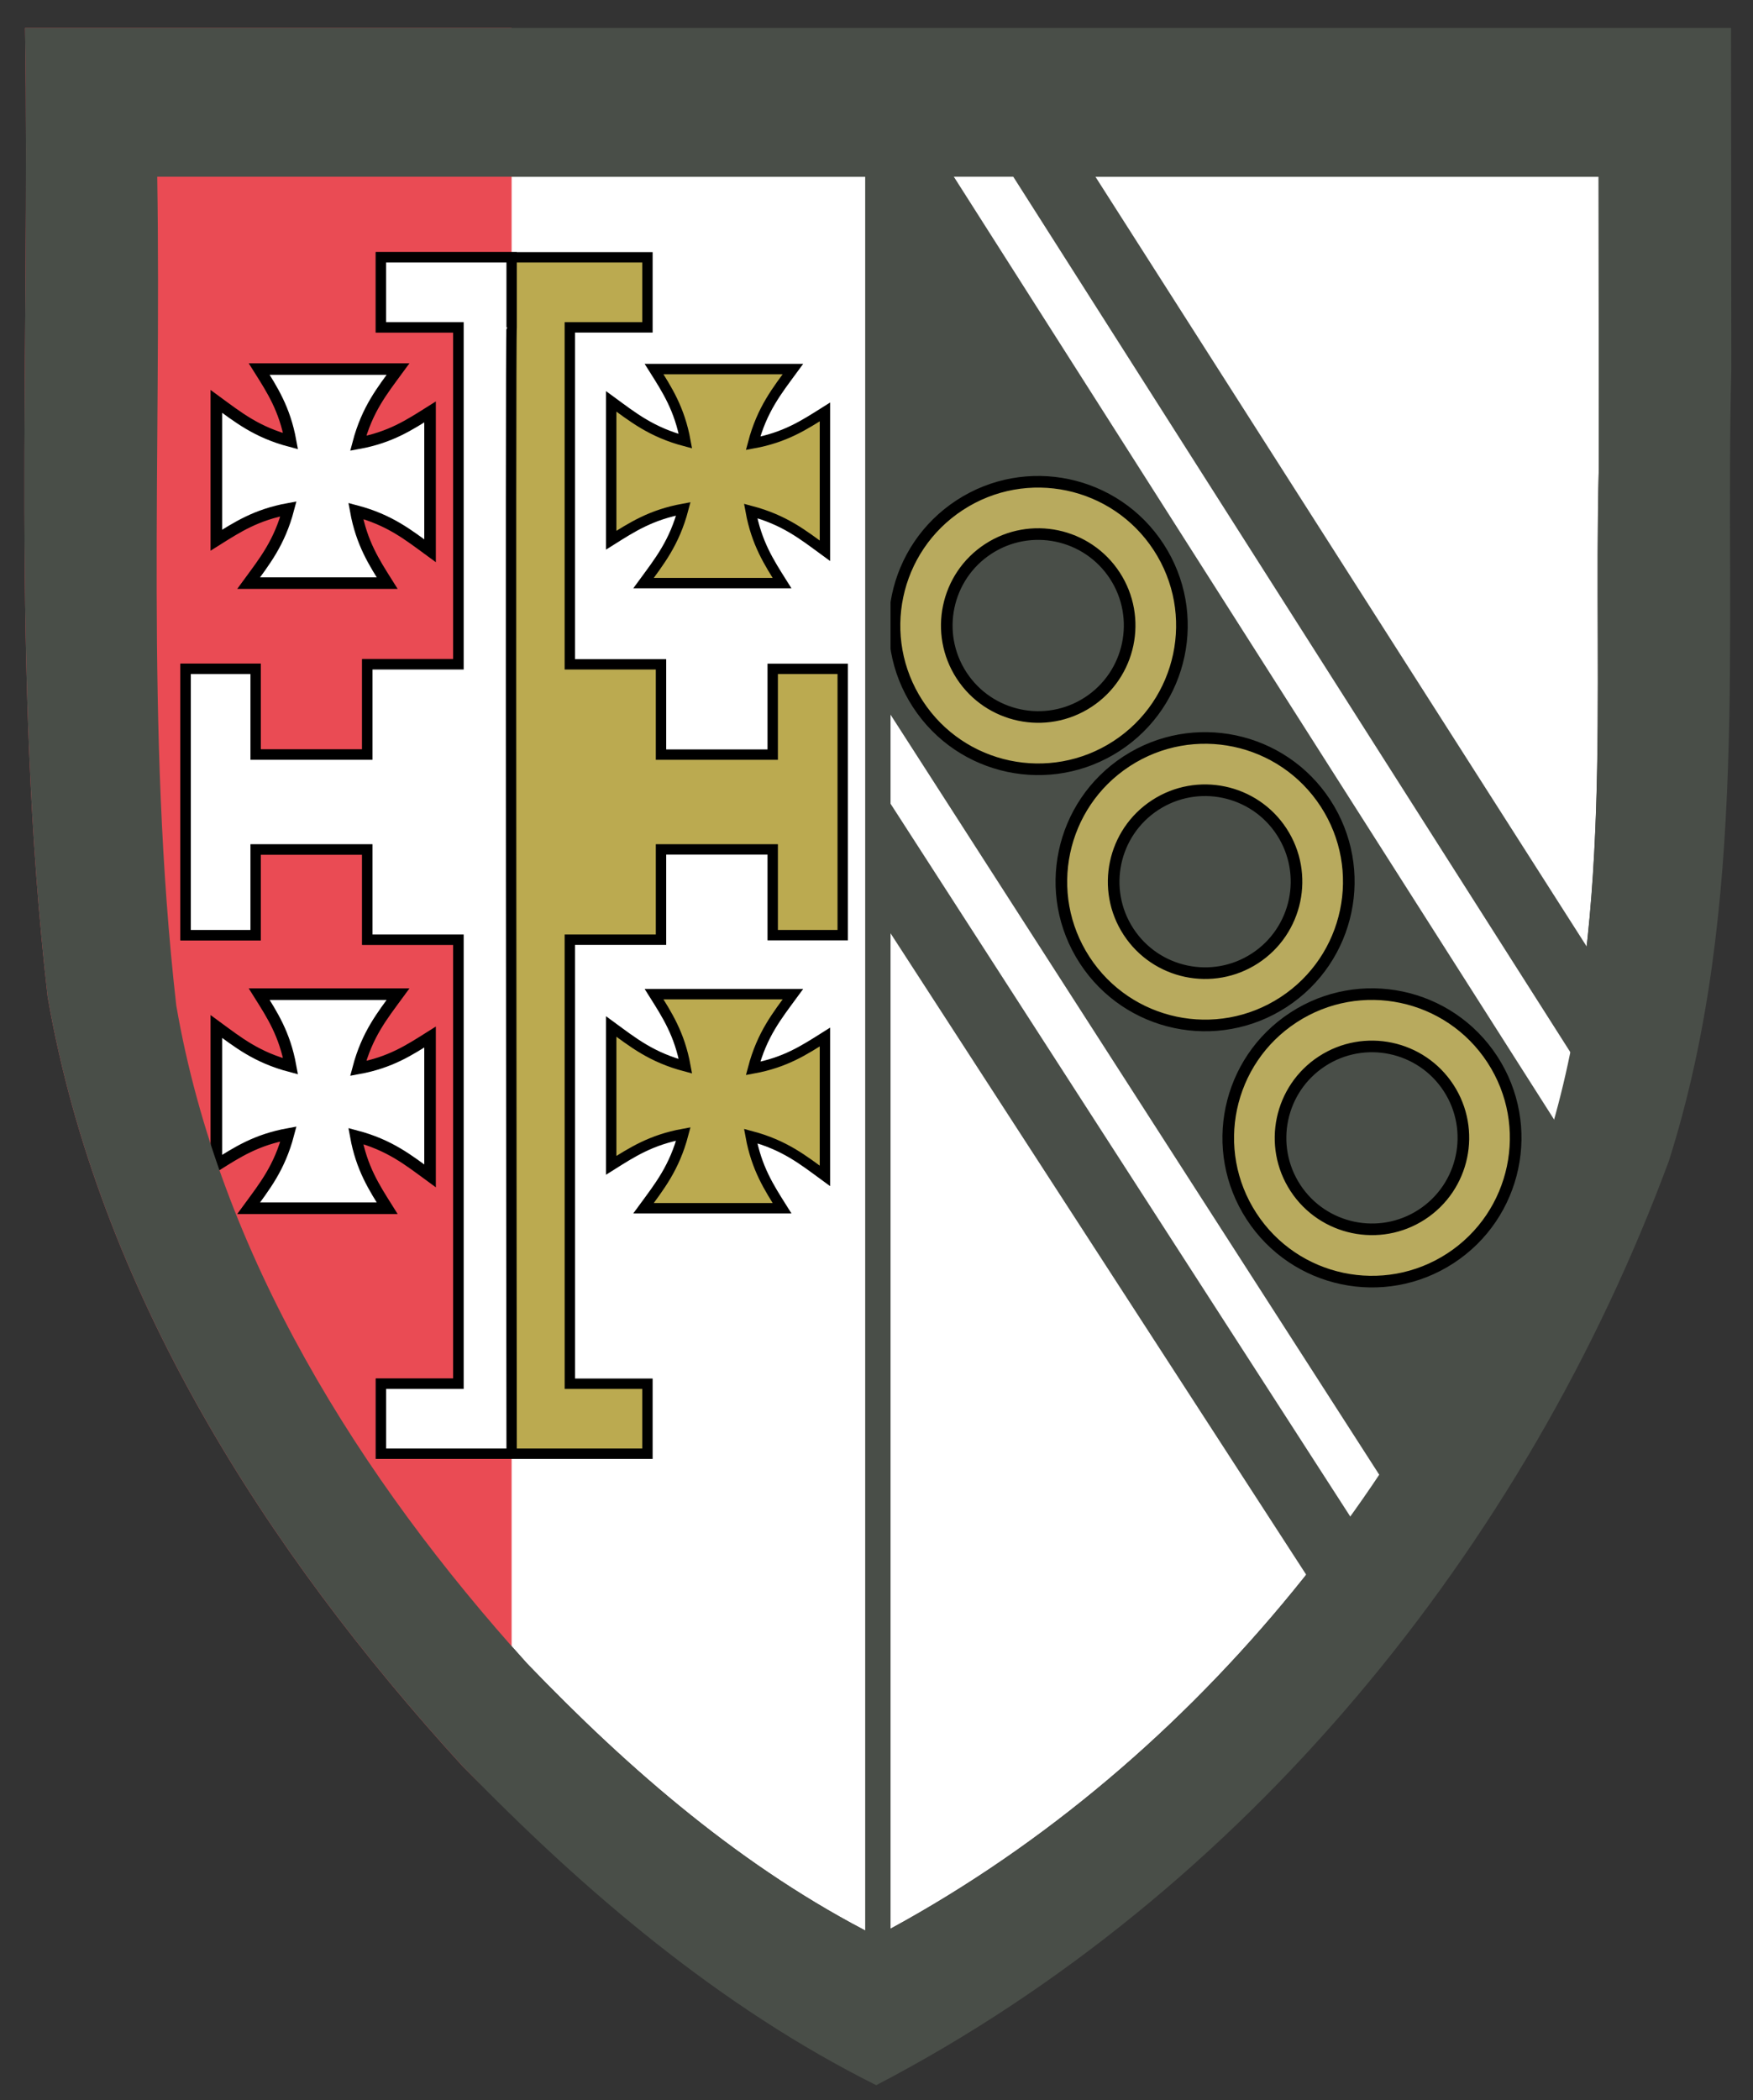 <?xml version="1.0" encoding="UTF-8"?>
<svg xmlns="http://www.w3.org/2000/svg" xmlns:xlink="http://www.w3.org/1999/xlink" width="236.693pt" height="283.465pt" viewBox="0 0 236.693 283.465" version="1.1">
<rect x="0" y="0" width="236.693" height="283.465" fill="#333333" stroke="none"/>
<g id="surface1">
<path style=" stroke:none;fill-rule:evenodd;fill:rgb(100%,100%,100%);fill-opacity:1;" d="M 118.332 261.359 C 160.367 239.176 192.395 199.402 208.77 154.672 C 218.016 125.199 215.098 93.801 215.867 63.332 C 215.875 50.176 215.852 37.023 215.852 23.867 L 21.246 23.867 C 21.832 61.141 19.602 98.621 23.812 135.73 C 29.629 169.457 48.633 199.605 71.16 224.535 C 85.023 238.977 100.438 252.309 118.332 261.359 Z M 118.332 261.359 "/>
<path style=" stroke:none;fill-rule:evenodd;fill:rgb(91.763%,29.411%,32.941%);fill-opacity:1;" d="M 3.383 3.762 C 4.074 47.344 1.453 91.188 6.438 134.586 C 13.324 174.023 35.812 209.273 62.477 238.426 C 64.613 240.629 66.875 242.719 69.078 244.867 L 69.078 3.762 Z M 3.383 3.762 "/>
<path style="fill-rule:evenodd;fill:rgb(73.332%,66.666%,31.372%);fill-opacity:1;stroke-width:1.402;stroke-linecap:butt;stroke-linejoin:miter;stroke:rgb(0%,0%,0%);stroke-opacity:1;stroke-miterlimit:4;" d="M 88.312 49.816 C 90.09 52.637 91.754 55.199 92.551 59.555 C 87.961 58.34 85.477 56.336 82.527 54.176 L 82.527 72.922 C 85.352 71.145 87.91 69.48 92.266 68.684 C 91.051 73.277 89.047 75.762 86.887 78.711 L 105.594 78.711 C 103.816 75.887 102.152 73.324 101.355 68.969 C 105.949 70.184 108.434 72.191 111.383 74.348 L 111.383 55.602 C 108.559 57.379 106.039 59.043 101.68 59.84 C 102.895 55.246 104.902 52.762 107.062 49.816 Z M 88.312 49.816 "/>
<path style="fill-rule:evenodd;fill:rgb(73.332%,66.666%,31.372%);fill-opacity:1;stroke-width:1.402;stroke-linecap:butt;stroke-linejoin:miter;stroke:rgb(0%,0%,0%);stroke-opacity:1;stroke-miterlimit:4;" d="M 88.312 134.195 C 90.09 137.02 91.754 139.578 92.551 143.934 C 87.961 142.719 85.477 140.715 82.527 138.555 L 82.527 157.301 C 85.352 155.523 87.91 153.859 92.266 153.062 C 91.051 157.656 89.047 160.141 86.887 163.09 L 105.594 163.09 C 103.816 160.266 102.152 157.703 101.355 153.348 C 105.949 154.562 108.434 156.57 111.383 158.727 L 111.383 139.98 C 108.559 141.758 106.039 143.422 101.68 144.219 C 102.895 139.625 104.902 137.141 107.062 134.195 Z M 88.312 134.195 "/>
<path style="fill-rule:evenodd;fill:rgb(100%,100%,100%);fill-opacity:1;stroke-width:1.563;stroke-linecap:butt;stroke-linejoin:miter;stroke:rgb(0%,0%,0%);stroke-opacity:1;stroke-miterlimit:4;" d="M 34.996 49.816 C 36.773 52.637 38.438 55.199 39.234 59.555 C 34.645 58.34 32.16 56.336 29.211 54.176 L 29.211 72.922 C 32.035 71.145 34.594 69.48 38.949 68.684 C 37.734 73.277 35.73 75.762 33.57 78.711 L 52.277 78.711 C 50.5 75.887 48.836 73.324 48.039 68.969 C 52.633 70.184 55.117 72.191 58.066 74.348 L 58.066 55.602 C 55.242 57.379 52.723 59.043 48.363 59.84 C 49.578 55.246 51.586 52.762 53.746 49.816 Z M 34.996 49.816 "/>
<path style="fill-rule:evenodd;fill:rgb(100%,100%,100%);fill-opacity:1;stroke-width:1.563;stroke-linecap:butt;stroke-linejoin:miter;stroke:rgb(0%,0%,0%);stroke-opacity:1;stroke-miterlimit:4;" d="M 34.996 134.195 C 36.773 137.02 38.438 139.578 39.234 143.934 C 34.645 142.719 32.16 140.715 29.211 138.555 L 29.211 157.301 C 32.035 155.523 34.594 153.859 38.949 153.062 C 37.734 157.656 35.73 160.141 33.57 163.09 L 52.277 163.09 C 50.5 160.266 48.836 157.703 48.039 153.348 C 52.633 154.562 55.117 156.57 58.066 158.727 L 58.066 139.98 C 55.242 141.758 52.723 143.422 48.363 144.219 C 49.578 139.625 51.586 137.141 53.746 134.195 Z M 34.996 134.195 "/>
<path style="fill-rule:evenodd;fill:rgb(73.332%,66.666%,31.372%);fill-opacity:1;stroke-width:1.402;stroke-linecap:butt;stroke-linejoin:miter;stroke:rgb(0%,0%,0%);stroke-opacity:1;stroke-miterlimit:4;" d="M 51.43 34.734 L 51.43 44.191 L 61.906 44.191 L 61.906 89.672 L 49.598 89.672 L 49.598 101.859 L 34.516 101.859 L 34.516 90.285 L 25.062 90.285 L 25.062 126.23 L 34.516 126.23 L 34.516 114.656 L 49.598 114.656 L 49.598 126.84 L 61.906 126.84 C 61.906 144.199 61.906 178.52 61.906 186.777 C 58.398 186.777 51.617 186.777 51.434 186.777 L 51.434 196.23 C 51.594 196.23 87.254 196.23 87.418 196.23 L 87.418 186.777 C 87.23 186.777 80.258 186.777 76.945 186.777 C 76.945 178.52 76.941 144.199 76.941 126.84 L 89.25 126.84 L 89.25 114.656 L 104.332 114.656 L 104.332 126.23 L 113.785 126.23 L 113.785 90.285 L 104.332 90.285 L 104.332 101.859 L 89.25 101.859 L 89.25 89.672 L 76.941 89.672 L 76.941 44.191 L 87.418 44.191 L 87.418 34.734 Z M 51.43 34.734 "/>
<path style="fill-rule:evenodd;fill:rgb(100%,100%,100%);fill-opacity:1;stroke-width:1.402;stroke-linecap:butt;stroke-linejoin:miter;stroke:rgb(0%,0%,0%);stroke-opacity:1;stroke-miterlimit:4;" d="M 51.43 34.734 L 51.43 44.191 L 61.906 44.191 L 61.906 89.672 L 49.598 89.672 L 49.598 101.859 L 34.516 101.859 L 34.516 90.285 L 25.062 90.285 L 25.062 126.23 L 34.516 126.23 L 34.516 114.656 L 49.598 114.656 L 49.598 126.84 L 61.906 126.84 C 61.906 144.199 61.906 178.52 61.906 186.777 C 58.398 186.777 51.617 186.777 51.434 186.777 L 51.434 196.23 C 51.594 196.23 68.918 196.23 69.082 196.23 C 69.082 193.078 68.895 44.191 69.082 44.191 L 69.082 34.734 Z M 51.43 34.734 "/>
<path style=" stroke:none;fill-rule:evenodd;fill:rgb(28.627%,30.588%,28.235%);fill-opacity:1;" d="M 145.652 20.324 L 219.07 135.332 C 219.777 169.422 200.961 186.965 182.148 221.48 L 117.641 121.965 L 117.641 21.172 Z M 145.652 20.324 "/>
<path style=" stroke:none;fill-rule:evenodd;fill:rgb(100%,100%,100%);fill-opacity:1;" d="M 133.309 18.352 L 125.441 18.598 L 213.555 156.957 C 214.121 153.469 214.531 149.828 214.449 145.832 Z M 118.906 94.391 L 118.906 106.414 L 186.453 211.121 C 187.684 208.863 188.855 207.133 190.078 205.051 Z M 118.906 94.391 "/>
<path style="fill-rule:evenodd;fill:rgb(72.156%,66.666%,36.862%);fill-opacity:1;stroke-width:1.568;stroke-linecap:butt;stroke-linejoin:miter;stroke:rgb(0%,0%,0%);stroke-opacity:1;stroke-miterlimit:4;" d="M 156.438 73.844 C 150.586 64.867 138.566 62.328 129.59 68.18 C 120.609 74.031 118.074 86.051 123.926 95.027 C 129.773 104.008 141.793 106.543 150.773 100.691 C 159.75 94.844 162.289 82.82 156.438 73.844 Z M 150.527 77.695 C 154.246 83.402 152.629 91.062 146.922 94.781 C 141.215 98.5 133.555 96.883 129.836 91.176 C 126.117 85.469 127.73 77.809 133.441 74.09 C 139.148 70.371 146.805 71.988 150.527 77.695 Z M 150.527 77.695 "/>
<path style="fill-rule:evenodd;fill:rgb(72.156%,66.666%,36.862%);fill-opacity:1;stroke-width:1.568;stroke-linecap:butt;stroke-linejoin:miter;stroke:rgb(0%,0%,0%);stroke-opacity:1;stroke-miterlimit:4;" d="M 201.5 143 C 195.648 134.023 183.629 131.488 174.652 137.336 C 165.672 143.188 163.137 155.207 168.988 164.188 C 174.836 173.164 186.859 175.699 195.836 169.852 C 204.812 164 207.352 151.98 201.5 143 Z M 195.59 146.852 C 199.309 152.562 197.691 160.219 191.984 163.938 C 186.277 167.656 178.617 166.043 174.898 160.336 C 171.18 154.625 172.797 146.969 178.504 143.25 C 184.211 139.531 191.871 141.145 195.59 146.852 Z M 195.59 146.852 "/>
<path style="fill-rule:evenodd;fill:rgb(72.156%,66.666%,36.862%);fill-opacity:1;stroke-width:1.568;stroke-linecap:butt;stroke-linejoin:miter;stroke:rgb(0%,0%,0%);stroke-opacity:1;stroke-miterlimit:4;" d="M 178.969 108.422 C 173.117 99.445 161.098 96.91 152.121 102.758 C 143.141 108.609 140.605 120.629 146.457 129.605 C 152.305 138.586 164.328 141.121 173.305 135.27 C 182.281 129.422 184.82 117.402 178.969 108.422 Z M 173.059 112.273 C 176.777 117.98 175.16 125.641 169.453 129.359 C 163.746 133.078 156.086 131.465 152.367 125.754 C 148.648 120.047 150.266 112.391 155.973 108.672 C 161.68 104.949 169.34 106.566 173.059 112.273 Z M 173.059 112.273 "/>
<path style=" stroke:none;fill-rule:evenodd;fill:rgb(28.627%,30.588%,28.235%);fill-opacity:1;" d="M 3.383 3.762 C 4.074 47.344 1.453 91.188 6.438 134.586 C 13.324 174.023 35.812 209.273 62.477 238.426 C 78.883 255.312 97.129 270.883 118.309 281.465 C 168.062 255.527 205.949 209.02 225.332 156.715 C 236.273 122.254 232.855 85.523 233.766 49.895 C 233.773 34.516 233.727 19.145 233.727 3.762 Z M 21.23 23.855 L 215.836 23.855 C 215.836 37.008 215.879 50.191 215.875 63.344 C 215.105 93.812 218.031 125.207 208.785 154.676 C 192.41 199.406 160.383 239.191 118.352 261.371 C 100.457 252.324 85.02 238.969 71.156 224.531 C 48.629 199.598 29.617 169.453 23.801 135.727 C 19.59 98.613 21.816 61.125 21.23 23.855 Z M 21.23 23.855 "/>
<path style="fill:none;stroke-width:3.423;stroke-linecap:butt;stroke-linejoin:miter;stroke:rgb(28.627%,30.588%,28.235%);stroke-opacity:1;stroke-miterlimit:4;" d="M 118.531 10.172 L 118.531 271.242 "/>
</g>
</svg>
